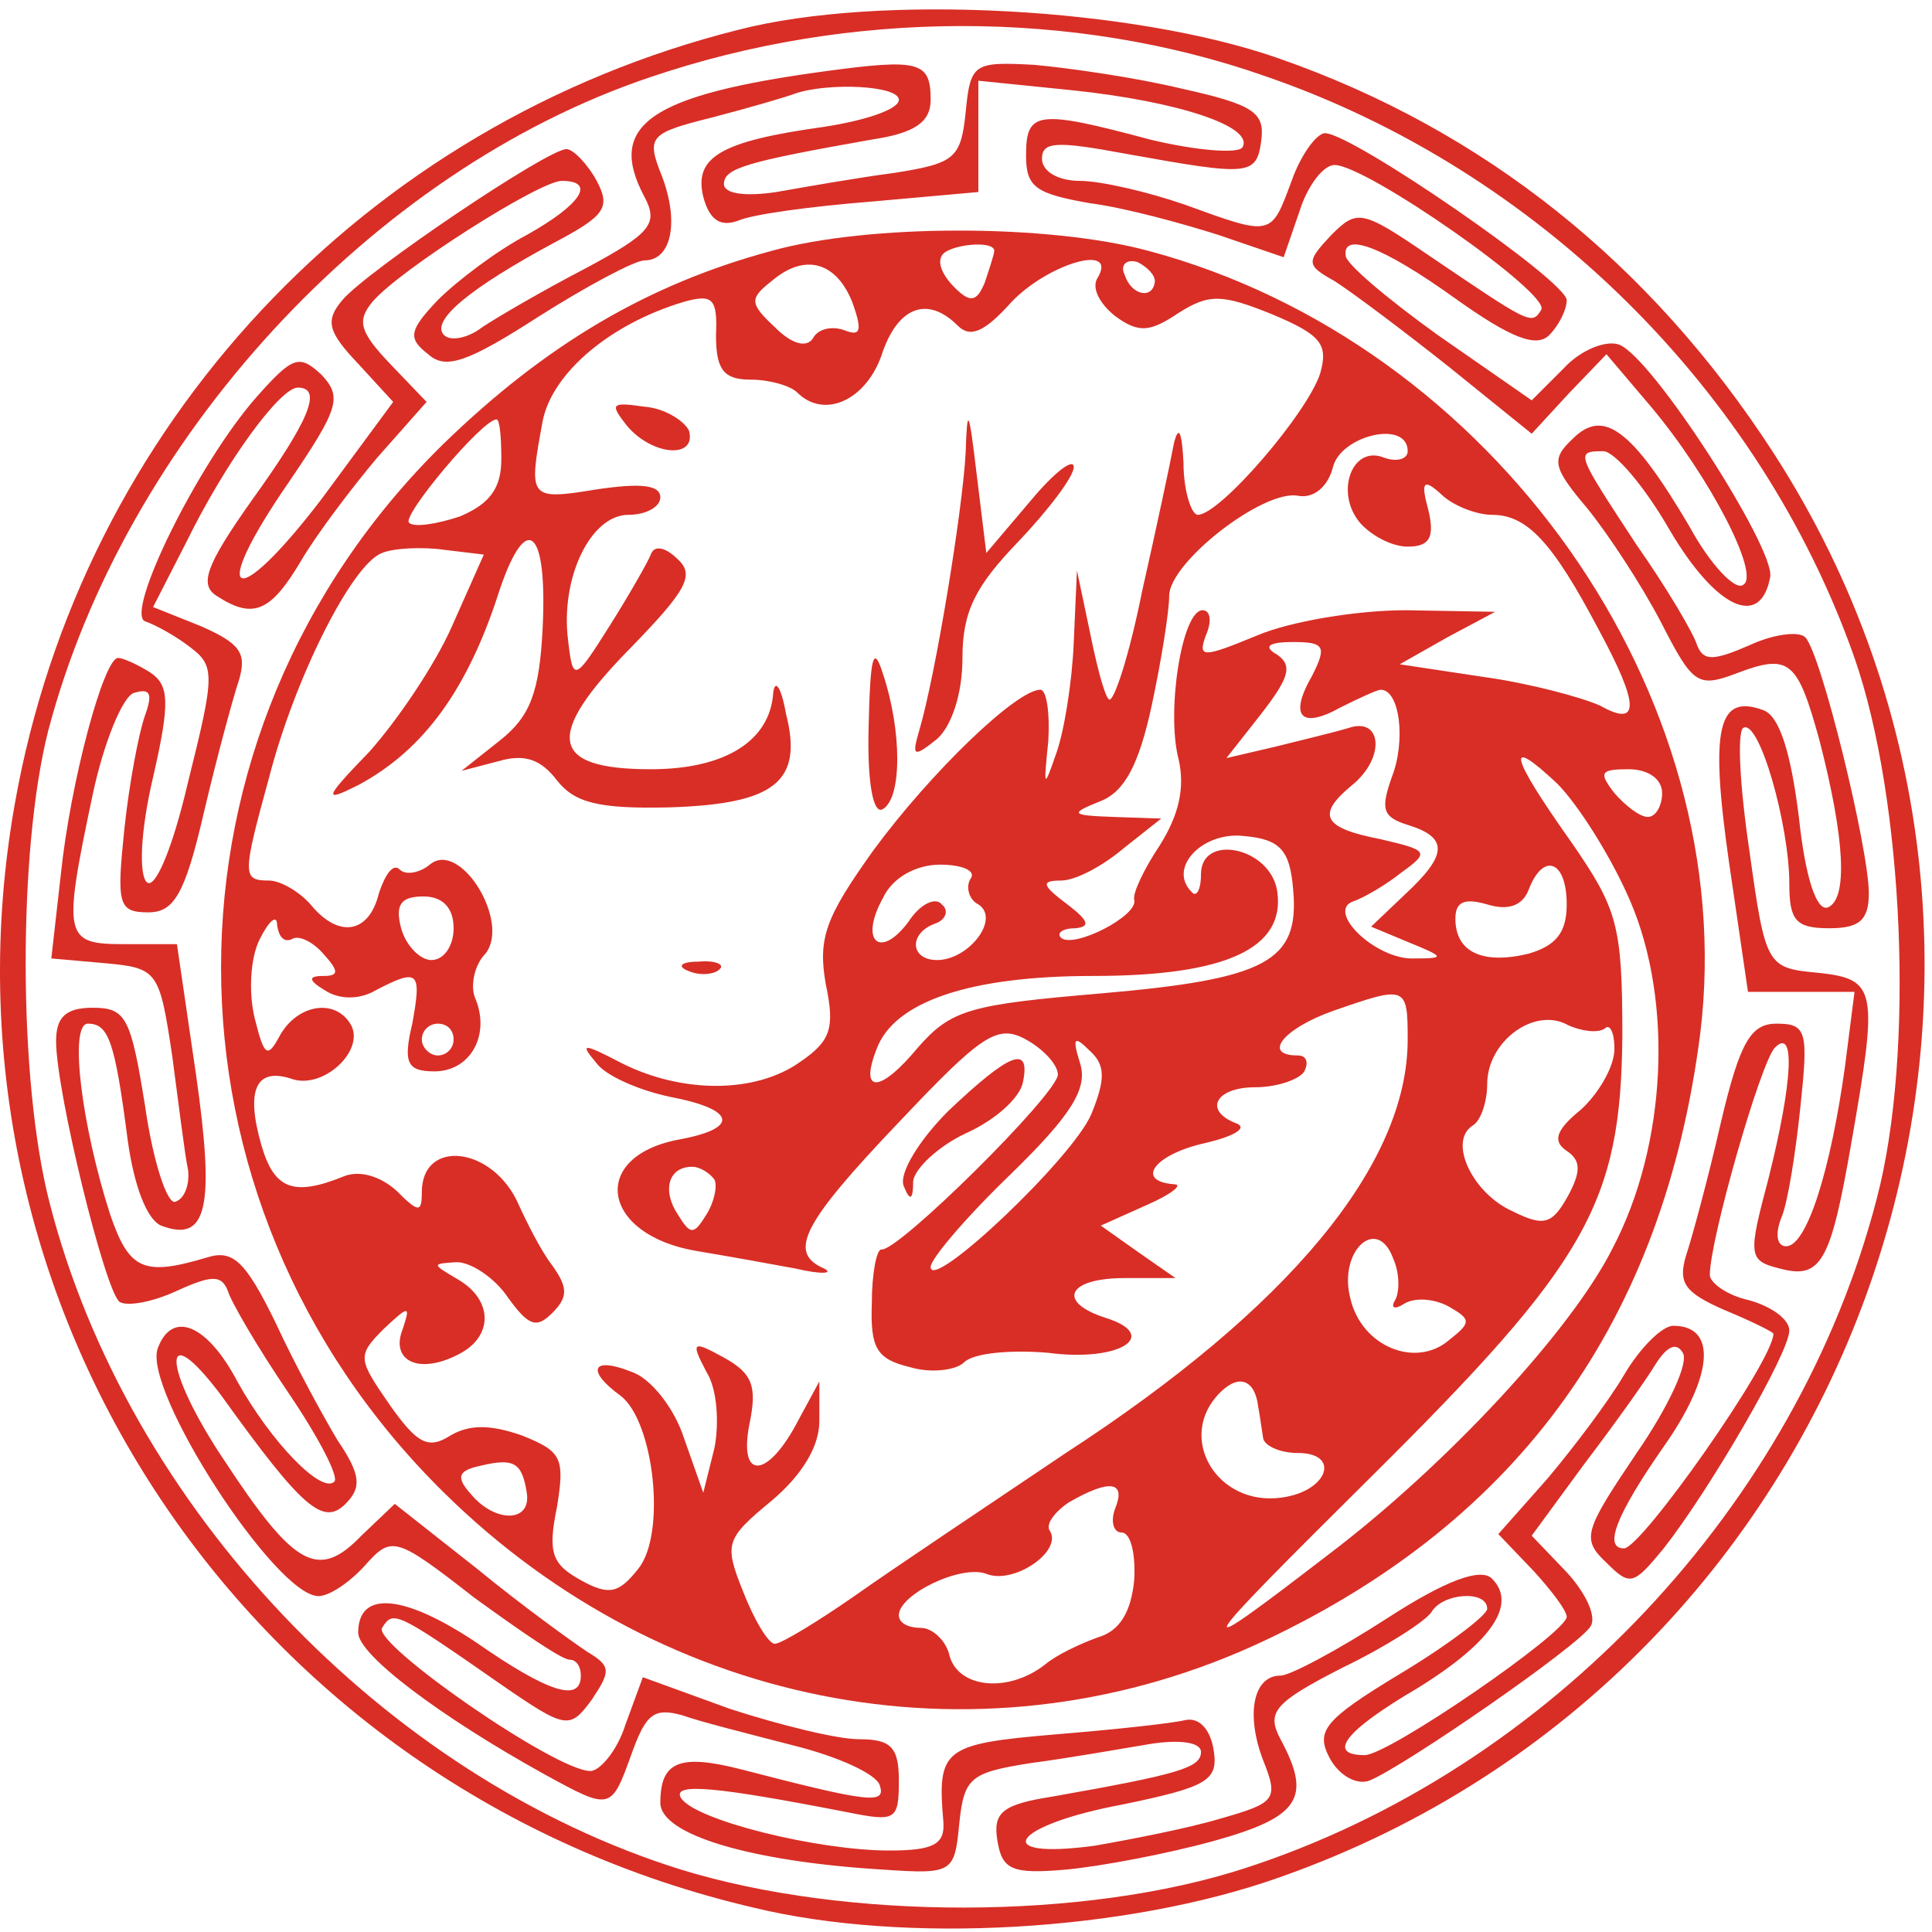 <svg width="162" height="162" viewBox="0 0 162 162" fill="none" xmlns="http://www.w3.org/2000/svg">
<path d="M61.903 2.501C30.57 10.368 6.836 35.701 1.236 67.435C-6.23 109.568 20.836 150.101 63.236 159.968C75.903 163.035 94.436 161.968 107.236 157.435C156.303 140.235 176.703 81.301 148.703 37.968C138.436 22.101 124.436 10.901 107.236 4.901C95.103 0.635 73.77 -0.565 61.903 2.501ZM106.036 6.368C128.97 14.235 147.636 32.768 155.503 55.168C159.636 67.035 160.57 88.368 157.37 100.501C150.703 126.235 129.903 148.368 104.436 156.635C90.97 161.035 70.97 161.035 57.103 156.768C32.303 149.035 10.703 126.368 4.17 100.901C1.503 90.635 1.503 71.301 4.036 61.301C10.436 36.901 31.103 14.368 54.436 6.501C71.236 0.768 90.036 0.768 106.036 6.368Z" fill="#D82E26"/>
<path d="M69.236 5.968C54.436 7.968 50.836 10.501 54.036 16.501C55.236 18.768 54.569 19.568 49.103 22.501C45.503 24.368 41.636 26.635 40.436 27.435C39.236 28.368 37.77 28.635 37.236 28.101C36.036 26.901 39.503 24.101 46.436 20.368C50.703 18.101 51.236 17.435 50.036 15.168C49.236 13.701 48.036 12.501 47.503 12.501C45.903 12.501 30.703 22.768 28.703 25.168C27.236 26.901 27.503 27.835 30.036 30.501L32.969 33.701L26.97 41.835C19.636 51.435 17.369 50.368 24.169 40.501C28.436 34.235 28.703 33.301 26.97 31.435C25.103 29.701 24.57 29.835 21.503 33.301C16.57 38.901 10.436 51.435 12.169 52.101C12.97 52.368 14.703 53.301 15.903 54.235C18.036 55.835 18.036 56.501 15.77 65.568C14.436 71.301 12.97 74.635 12.303 73.968C11.636 73.301 11.77 69.701 12.836 65.168C14.303 58.768 14.169 57.435 12.569 56.368C11.503 55.701 10.303 55.168 9.903 55.168C8.703 55.168 5.903 65.568 5.103 73.301L4.303 80.368L8.836 80.768C13.236 81.168 13.37 81.435 14.436 88.501C14.97 92.501 15.503 96.901 15.77 98.101C15.903 99.301 15.503 100.501 14.703 100.768C14.036 101.035 12.836 97.435 12.169 92.768C10.97 85.301 10.569 84.501 7.77 84.501C5.503 84.501 4.703 85.301 4.703 87.301C4.703 91.568 8.836 108.368 10.036 109.168C10.703 109.568 12.836 109.168 14.836 108.235C17.77 106.901 18.57 106.901 19.103 108.235C19.369 109.168 21.636 113.035 24.169 116.768C26.703 120.501 28.436 123.835 28.036 124.235C26.97 125.301 22.703 120.901 19.903 115.835C17.369 111.035 14.436 109.835 13.236 113.035C11.903 116.501 23.103 133.835 26.703 133.835C27.636 133.835 29.369 132.635 30.57 131.301C32.836 128.768 33.103 128.768 39.77 133.968C43.636 136.768 47.103 139.168 47.77 139.168C48.303 139.168 48.703 139.701 48.703 140.501C48.703 142.768 46.036 141.968 39.903 137.701C33.903 133.701 30.036 133.301 30.036 136.901C30.036 138.768 36.969 143.968 45.636 148.768C51.236 151.835 51.236 151.835 52.969 147.035C54.169 143.701 54.836 143.168 57.236 143.835C58.703 144.368 62.969 145.435 66.57 146.368C70.303 147.301 73.503 148.768 73.769 149.701C74.303 151.301 72.969 151.168 62.169 148.368C56.969 147.035 55.37 147.701 55.37 151.168C55.37 153.835 62.969 156.101 74.036 156.768C79.903 157.168 80.036 157.035 80.436 152.901C80.836 149.035 81.37 148.635 86.436 147.835C89.503 147.435 94.036 146.635 96.436 146.235C98.969 145.835 100.703 146.101 100.703 146.901C100.703 148.235 98.836 148.768 88.303 150.635C84.036 151.301 83.236 151.968 83.636 154.368C84.036 156.768 84.836 157.168 89.37 156.768C92.303 156.501 97.903 155.435 101.77 154.368C108.97 152.368 110.036 150.768 107.37 145.835C106.17 143.568 106.836 142.768 112.57 139.835C116.17 138.101 119.503 135.968 120.036 135.168C120.97 133.568 124.703 133.301 124.703 134.901C124.703 135.435 121.37 137.968 117.37 140.368C110.97 144.235 110.303 145.168 111.503 147.435C112.303 148.901 113.77 149.701 114.836 149.301C117.77 148.101 132.436 137.968 133.37 136.368C133.903 135.568 132.97 133.568 131.37 131.835L128.436 128.768L132.836 122.768C135.37 119.435 138.036 115.701 138.836 114.368C139.77 112.901 140.57 112.501 141.103 113.435C141.636 114.235 139.903 117.968 137.236 121.835C132.836 128.368 132.57 129.035 134.703 131.035C136.703 133.035 136.97 132.901 139.503 129.835C143.37 124.901 150.036 113.435 150.036 111.568C150.036 110.635 148.57 109.568 146.703 109.035C144.836 108.635 143.37 107.568 143.37 106.901C143.37 103.968 147.636 89.035 148.836 87.835C150.57 86.101 150.303 90.768 148.303 98.768C146.57 105.301 146.57 105.701 149.236 106.368C152.703 107.301 153.503 105.835 155.236 95.835C157.503 82.901 157.37 82.101 152.436 81.568C148.17 81.168 148.036 81.035 146.703 71.435C145.903 66.101 145.636 61.435 146.17 61.035C147.503 60.235 150.036 69.168 150.036 74.101C150.036 77.168 150.57 77.835 153.37 77.835C155.903 77.835 156.703 77.168 156.703 74.901C156.703 71.168 152.703 54.768 151.37 53.435C150.836 52.901 148.703 53.168 146.703 54.101C143.636 55.435 142.836 55.435 142.303 54.101C142.036 53.168 139.77 49.301 137.236 45.701C132.17 37.968 132.036 37.835 134.436 37.835C135.37 37.835 137.903 40.768 140.036 44.501C143.903 51.035 147.636 52.768 148.436 48.368C148.836 45.968 138.57 29.968 135.77 28.901C134.703 28.501 132.57 29.301 131.103 30.901L128.436 33.568L120.57 28.101C116.303 25.035 112.836 22.101 112.836 21.435C112.57 19.435 115.903 20.635 122.036 25.035C126.703 28.368 128.836 29.168 129.903 28.101C130.703 27.301 131.37 25.968 131.37 25.168C131.37 23.568 113.37 11.168 111.103 11.168C110.436 11.168 109.103 12.901 108.303 15.168C106.57 19.835 106.703 19.835 99.37 17.168C96.303 16.101 92.303 15.168 90.57 15.168C88.703 15.168 87.37 14.368 87.37 13.301C87.37 11.835 88.703 11.835 94.436 12.901C104.836 14.768 105.37 14.768 105.77 11.701C106.036 9.435 105.103 8.768 99.103 7.435C95.236 6.501 89.636 5.701 86.703 5.435C81.636 5.168 81.37 5.301 80.969 9.435C80.57 13.301 80.036 13.701 74.969 14.501C71.903 14.901 67.37 15.701 65.103 16.101C62.436 16.501 60.703 16.235 60.703 15.435C60.703 14.101 62.569 13.568 73.103 11.701C76.703 11.168 78.036 10.235 78.036 8.368C78.036 5.168 77.103 4.901 69.236 5.968ZM75.37 8.368C75.37 9.168 72.57 10.101 69.103 10.635C60.436 11.835 58.169 13.168 58.969 16.501C59.503 18.501 60.436 19.035 61.903 18.501C63.103 17.968 68.036 17.301 73.103 16.901L82.036 16.101V11.435V6.768L89.903 7.568C98.836 8.501 105.236 10.635 104.17 12.368C103.77 12.901 100.303 12.635 96.436 11.701C86.969 9.168 86.036 9.301 86.036 13.035C86.036 15.701 86.836 16.235 91.37 17.035C94.436 17.435 99.236 18.768 102.17 19.701L107.636 21.568L108.97 17.701C109.636 15.568 110.97 13.835 111.903 13.835C114.57 13.835 130.036 24.635 129.236 25.968C128.436 27.301 128.303 27.168 119.636 21.301C114.17 17.568 113.77 17.568 111.636 19.701C109.503 21.968 109.503 22.235 111.903 23.568C113.37 24.501 117.636 27.701 121.503 30.768L128.436 36.368L131.503 33.035L134.703 29.701L138.436 34.101C143.37 39.968 147.636 48.235 146.17 49.035C145.503 49.568 143.37 47.301 141.636 44.101C136.836 35.968 134.436 34.235 131.903 36.768C130.036 38.501 130.17 39.168 133.103 42.635C134.836 44.768 137.636 49.035 139.236 52.101C141.903 57.301 142.303 57.701 145.503 56.501C150.036 54.768 150.703 55.301 152.57 62.101C154.703 70.368 154.97 75.435 153.236 76.101C152.303 76.368 151.37 73.568 150.836 68.501C150.17 63.168 149.236 60.101 147.903 59.568C144.036 58.101 143.37 61.035 144.97 72.235L146.57 83.168H151.103H155.503L154.703 89.435C153.503 98.101 151.503 104.501 149.77 104.501C148.97 104.501 148.836 103.435 149.37 102.101C149.903 100.901 150.57 96.635 150.97 92.768C151.636 86.501 151.503 85.835 148.97 85.835C146.836 85.835 145.903 87.301 144.303 94.101C143.236 98.768 141.903 103.701 141.37 105.301C140.703 107.568 141.236 108.368 144.57 109.835C146.836 110.768 148.703 111.701 148.703 111.835C148.703 114.101 137.636 129.835 136.17 129.835C134.436 129.835 135.503 127.035 139.503 121.301C143.636 115.435 144.036 111.168 140.303 111.168C139.37 111.168 137.503 113.035 136.17 115.301C134.836 117.568 131.903 121.435 129.77 123.968L125.636 128.635L128.57 131.701C130.036 133.301 131.37 135.035 131.37 135.568C131.37 136.901 116.436 147.168 114.436 147.168C111.236 147.168 112.703 145.168 118.836 141.568C125.103 137.701 127.236 134.501 125.103 132.368C124.17 131.435 121.236 132.501 116.303 135.701C112.17 138.368 108.17 140.501 107.37 140.501C105.103 140.501 104.436 143.701 105.903 147.568C107.236 150.901 106.97 151.168 102.303 152.501C99.636 153.301 94.836 154.235 91.769 154.768C82.836 155.968 84.836 153.035 94.169 151.301C101.236 149.835 102.17 149.301 101.77 146.768C101.503 145.035 100.57 143.968 99.37 144.235C98.303 144.501 93.37 145.035 88.436 145.435C79.103 146.235 78.57 146.635 79.103 152.768C79.236 154.635 78.303 155.168 74.57 155.168C68.57 155.168 58.303 152.635 57.103 150.768C56.303 149.435 60.169 149.835 71.103 151.968C75.103 152.768 75.37 152.635 75.37 149.301C75.37 146.501 74.703 145.835 72.036 145.835C70.169 145.835 65.37 144.635 61.236 143.301L53.903 140.635L52.436 144.635C51.77 146.768 50.303 148.501 49.503 148.501C46.569 148.501 31.236 137.835 32.036 136.501C32.969 135.035 33.103 135.035 41.903 141.168C47.503 145.035 47.77 145.035 49.636 142.501C51.236 140.101 51.236 139.701 49.236 138.501C48.036 137.701 43.77 134.635 40.036 131.568L33.103 126.101L30.303 128.768C26.703 132.501 24.703 131.435 18.836 122.501C13.636 114.768 13.37 110.101 18.57 117.035C25.369 126.501 27.103 127.968 28.97 126.101C30.303 124.768 30.303 123.701 28.303 120.768C27.103 118.768 24.703 114.368 23.103 110.901C20.57 105.701 19.503 104.768 17.369 105.435C12.036 107.035 10.836 106.501 9.236 101.835C6.836 94.368 5.77 85.835 7.37 85.835C9.103 85.835 9.636 87.301 10.703 95.568C11.236 99.435 12.303 102.235 13.503 102.768C17.369 104.235 18.036 101.301 16.436 90.101L14.836 79.168H10.436C5.37 79.168 5.236 78.635 7.77 66.635C8.703 62.235 10.303 58.368 11.236 58.101C12.569 57.701 12.836 58.101 12.169 59.968C11.636 61.435 10.836 65.701 10.436 69.435C9.77 75.835 9.903 76.501 12.436 76.501C14.569 76.501 15.503 75.035 17.103 68.101C18.169 63.568 19.503 58.635 20.036 57.035C20.703 54.768 20.169 53.968 16.836 52.501L12.836 50.901L15.636 45.435C18.97 38.635 23.503 32.501 24.97 32.501C27.103 32.501 25.903 35.301 21.103 41.968C17.236 47.435 16.703 49.035 18.169 49.968C21.236 51.968 22.703 51.301 25.236 47.035C26.57 44.768 29.503 40.901 31.636 38.368L35.77 33.701L32.703 30.501C30.169 27.835 29.903 26.901 31.236 25.301C33.503 22.635 45.236 15.168 47.103 15.168C50.036 15.168 48.703 17.168 44.169 19.701C41.636 21.035 38.303 23.568 36.703 25.168C34.303 27.701 34.169 28.368 35.903 29.701C37.37 31.035 39.236 30.368 45.236 26.501C49.236 23.968 53.236 21.835 54.036 21.835C56.303 21.835 56.969 18.635 55.503 14.768C54.169 11.435 54.436 11.168 59.77 9.835C62.836 9.035 66.036 8.101 66.703 7.835C69.503 6.901 75.37 7.168 75.37 8.368Z" fill="#D82E26"/>
<path d="M64.703 21.035C54.303 23.835 45.77 28.901 37.236 37.168C12.303 61.568 12.303 100.635 37.236 125.168C55.903 143.568 82.836 148.501 106.036 137.568C127.503 127.435 139.503 110.635 142.57 86.635C146.036 58.235 125.236 28.768 96.303 21.035C87.903 18.768 72.836 18.768 64.703 21.035ZM83.37 21.035C83.37 21.301 82.97 22.501 82.57 23.701C81.903 25.301 81.37 25.435 80.036 24.101C79.103 23.168 78.57 22.101 78.97 21.435C79.503 20.501 83.37 20.101 83.37 21.035ZM71.503 25.435C72.303 27.701 72.17 28.235 70.836 27.701C69.77 27.301 68.57 27.568 68.17 28.368C67.636 29.168 66.436 28.901 64.97 27.435C62.836 25.435 62.836 25.035 64.703 23.568C67.503 21.168 70.17 21.968 71.503 25.435ZM92.036 23.301C91.503 24.101 92.17 25.435 93.503 26.501C95.503 27.968 96.436 27.835 98.836 26.235C101.37 24.635 102.436 24.635 106.703 26.368C110.836 28.101 111.37 28.901 110.703 31.301C109.636 34.635 102.303 43.168 100.436 43.168C99.903 43.168 99.236 41.168 99.236 38.768C99.103 36.235 98.836 35.568 98.436 37.168C98.17 38.635 96.97 44.235 95.77 49.568C94.703 54.901 93.37 59.035 92.97 58.635C92.57 58.235 91.903 55.568 91.37 52.901L90.303 47.835L90.036 53.835C89.903 57.168 89.236 61.301 88.57 63.168C87.503 66.235 87.503 66.101 87.903 62.101C88.036 59.835 87.77 57.835 87.236 57.835C85.236 57.835 78.036 64.768 73.236 71.301C69.236 76.901 68.57 78.635 69.236 82.501C70.036 86.235 69.636 87.301 67.103 89.035C63.37 91.701 57.236 91.701 52.17 89.168C48.836 87.435 48.57 87.435 50.036 89.168C50.836 90.235 53.636 91.435 56.17 91.968C61.77 93.035 62.036 94.635 56.836 95.568C49.37 97.035 50.436 103.568 58.436 104.901C60.836 105.301 64.57 105.968 66.703 106.368C68.97 106.901 69.903 106.768 69.103 106.368C66.036 105.035 67.236 102.635 75.37 94.101C82.303 86.768 83.636 85.835 86.036 87.168C87.503 87.968 88.703 89.301 88.703 90.101C88.703 91.701 75.236 105.035 73.903 104.768C73.503 104.768 73.103 106.768 73.103 109.301C72.97 113.035 73.503 113.968 76.303 114.635C78.036 115.168 80.17 114.901 80.836 114.235C81.636 113.435 84.836 113.168 87.903 113.435C93.903 114.235 97.37 111.968 92.703 110.501C88.57 109.168 89.503 107.168 94.303 107.168H98.57L95.503 105.035L92.303 102.768L96.17 101.035C98.303 100.101 99.236 99.301 98.436 99.301C95.103 99.035 96.836 96.768 101.103 95.835C103.37 95.301 104.57 94.635 103.77 94.235C100.836 93.168 101.903 91.168 105.236 91.168C107.103 91.168 108.97 90.501 109.37 89.835C109.77 89.035 109.503 88.501 108.836 88.501C105.77 88.501 107.636 86.235 111.77 84.768C117.903 82.635 118.036 82.635 118.036 87.168C118.036 97.701 108.036 109.701 89.37 121.835C82.836 126.235 74.836 131.568 71.636 133.835C68.57 135.968 65.503 137.835 64.97 137.835C64.436 137.835 63.236 135.835 62.303 133.435C60.703 129.435 60.836 129.035 64.703 125.835C67.236 123.701 68.703 121.301 68.703 119.168V115.835L66.97 119.035C64.436 123.968 61.903 124.235 62.836 119.435C63.503 116.235 63.103 115.168 60.703 113.835C58.036 112.368 57.903 112.501 59.236 115.035C60.17 116.501 60.303 119.435 59.903 121.435L58.97 125.168L57.37 120.635C56.57 118.101 54.57 115.568 52.97 115.035C49.636 113.701 49.103 114.901 52.036 117.035C54.836 119.168 55.903 128.635 53.503 131.568C51.903 133.568 51.103 133.835 48.703 132.501C46.303 131.168 45.903 130.235 46.703 126.368C47.37 122.235 47.103 121.701 43.77 120.368C41.103 119.435 39.37 119.435 37.77 120.368C35.903 121.568 34.97 121.035 32.703 117.835C30.036 113.968 29.903 113.701 32.17 111.435C34.303 109.435 34.436 109.435 33.77 111.435C32.703 114.101 35.103 115.301 38.436 113.568C41.37 112.101 41.37 109.035 38.436 107.301C36.17 105.968 36.17 105.968 38.303 105.835C39.503 105.835 41.503 107.168 42.57 108.768C44.303 111.168 44.97 111.435 46.303 110.101C47.636 108.768 47.636 107.968 46.303 106.101C45.37 104.901 44.17 102.501 43.503 101.035C41.37 96.101 35.37 95.435 35.37 99.968C35.37 101.701 35.103 101.701 33.236 99.835C31.903 98.635 30.17 98.101 28.836 98.635C24.57 100.368 22.97 99.701 21.903 95.968C20.57 91.301 21.503 89.435 24.57 90.501C27.236 91.301 30.703 87.968 29.37 85.835C28.036 83.701 24.97 84.235 23.503 86.768C22.436 88.768 22.17 88.635 21.37 85.435C20.836 83.301 20.97 80.368 21.77 78.768C22.57 77.168 23.236 76.635 23.236 77.568C23.37 78.501 23.77 79.035 24.436 78.768C24.97 78.368 26.17 78.901 27.103 79.968C28.436 81.435 28.436 81.835 27.103 81.835C25.77 81.835 25.903 82.235 27.236 83.035C28.436 83.835 30.17 83.835 31.503 83.035C35.103 81.168 35.37 81.435 34.57 85.835C33.77 89.168 34.17 89.835 36.436 89.835C39.37 89.835 41.103 86.901 39.903 83.835C39.37 82.768 39.77 80.901 40.703 79.968C42.836 77.301 38.57 70.368 36.036 72.501C35.236 73.168 34.036 73.435 33.503 72.901C32.97 72.368 32.303 73.301 31.77 74.901C30.97 78.235 28.436 78.768 26.036 75.835C25.103 74.768 23.503 73.835 22.57 73.835C20.303 73.835 20.303 73.435 22.57 65.168C24.703 56.901 29.503 47.301 32.036 46.368C32.97 45.968 35.37 45.835 37.236 46.101L40.57 46.501L37.903 52.501C36.436 55.835 33.236 60.501 30.97 63.035C27.103 67.035 27.103 67.301 30.036 65.835C35.503 62.901 39.236 57.835 41.903 49.435C44.17 42.768 45.903 44.368 45.503 52.635C45.236 58.101 44.436 60.101 41.903 62.101L38.703 64.635L41.77 63.835C44.036 63.168 45.37 63.701 46.703 65.435C48.17 67.301 50.17 67.835 56.036 67.701C64.97 67.435 67.37 65.568 65.903 59.835C65.503 57.568 64.97 56.901 64.836 58.101C64.57 62.101 60.836 64.501 54.57 64.501C46.036 64.501 45.636 61.701 52.836 54.368C57.503 49.568 58.303 48.235 56.836 46.901C55.77 45.835 54.836 45.701 54.57 46.501C54.303 47.168 52.703 49.968 51.103 52.501C48.17 57.168 48.036 57.168 47.636 53.701C46.97 48.501 49.503 43.168 52.703 43.168C54.17 43.168 55.37 42.501 55.37 41.701C55.37 40.635 53.636 40.501 50.036 41.035C44.303 41.968 44.303 41.835 45.503 35.301C46.303 31.301 51.103 27.168 57.37 25.301C59.77 24.635 60.17 25.035 60.036 28.101C60.036 31.035 60.703 31.835 62.97 31.835C64.57 31.835 66.303 32.368 66.836 32.901C69.103 35.168 72.57 33.568 73.903 29.835C75.236 25.701 77.77 24.768 80.303 27.301C81.37 28.368 82.57 27.835 84.836 25.301C87.903 22.101 93.77 20.368 92.036 23.301ZM96.836 23.568C96.703 25.168 94.836 24.768 94.303 23.035C93.903 22.235 94.436 21.701 95.37 21.968C96.17 22.368 96.836 23.035 96.836 23.568ZM42.036 38.501C42.036 40.901 41.103 42.235 38.57 43.301C36.57 43.968 34.703 44.235 34.303 43.835C33.636 43.301 40.436 35.168 41.636 35.168C41.903 35.168 42.036 36.635 42.036 38.501ZM118.036 37.835C118.036 38.501 117.103 38.768 116.036 38.368C113.37 37.301 111.903 41.301 114.036 43.835C114.97 44.901 116.703 45.835 118.036 45.835C119.903 45.835 120.303 45.035 119.77 42.768C119.103 40.368 119.37 40.101 120.836 41.435C121.77 42.368 123.77 43.168 125.103 43.168C128.036 43.168 130.17 45.435 134.036 52.768C137.503 59.168 137.503 61.035 134.17 59.168C132.703 58.501 128.303 57.301 124.436 56.768L117.37 55.701L121.37 53.435L125.37 51.301L117.903 51.168C113.77 51.168 108.17 52.101 105.37 53.301C100.836 55.168 100.436 55.168 101.103 53.301C101.636 52.101 101.503 51.168 100.836 51.168C99.103 51.168 97.77 59.701 98.836 63.701C99.37 66.101 98.836 68.368 97.236 70.901C95.903 72.901 94.97 74.901 95.103 75.435C95.503 76.768 90.036 79.568 88.97 78.635C88.57 78.235 89.103 77.835 90.17 77.835C91.503 77.701 91.236 77.168 89.503 75.835C87.37 74.235 87.236 73.835 88.97 73.835C90.17 73.835 92.436 72.635 94.17 71.168L97.37 68.635L93.37 68.501C89.77 68.368 89.636 68.235 92.303 67.168C94.303 66.368 95.503 64.101 96.57 59.168C97.37 55.435 98.036 51.301 98.036 49.968C98.036 47.168 105.903 41.035 108.836 41.568C110.17 41.835 111.37 40.768 111.77 39.168C112.436 36.501 118.036 35.168 118.036 37.835ZM110.036 56.635C108.036 60.101 109.103 61.168 112.436 59.301C114.036 58.501 115.503 57.835 115.77 57.835C117.37 57.835 117.903 62.101 116.703 65.168C115.77 67.835 115.903 68.501 118.036 69.168C121.503 70.235 121.37 71.701 117.77 75.035L114.97 77.701L118.17 79.035C121.103 80.235 121.236 80.368 118.57 80.368C115.37 80.501 111.103 76.368 113.503 75.568C114.303 75.301 116.17 74.235 117.503 73.168C119.903 71.435 119.77 71.301 115.77 70.368C110.97 69.435 110.303 68.368 113.37 65.835C116.17 63.568 115.903 60.101 113.103 61.035C111.77 61.435 108.97 62.101 106.836 62.635L102.836 63.568L105.77 59.835C108.036 56.901 108.436 55.835 107.103 54.901C105.903 54.235 106.303 53.835 108.436 53.835C111.103 53.835 111.236 54.235 110.036 56.635ZM136.703 75.568C140.303 83.968 139.77 95.968 135.236 104.635C131.77 111.568 121.236 122.901 111.37 130.368C99.236 139.701 99.77 138.901 115.103 123.701C133.103 105.835 135.903 100.901 136.036 86.901C136.036 77.568 135.636 76.235 131.77 70.635C126.57 63.301 126.17 61.568 130.57 65.701C132.303 67.435 135.103 71.835 136.703 75.568ZM139.37 66.501C139.37 67.568 138.836 68.501 138.17 68.501C137.503 68.501 136.303 67.568 135.37 66.501C134.036 64.768 134.17 64.501 136.57 64.501C138.17 64.501 139.37 65.301 139.37 66.501ZM108.436 74.635C108.97 80.635 106.17 82.101 92.303 83.301C81.37 84.235 79.77 84.635 76.97 87.835C73.77 91.701 72.036 91.701 73.503 87.968C74.97 83.968 81.37 81.835 91.636 81.835C102.703 81.835 107.77 79.568 107.103 74.768C106.57 71.035 100.703 69.835 100.703 73.301C100.703 74.635 100.303 75.301 99.903 74.768C97.903 72.768 100.836 69.701 104.303 70.101C107.37 70.368 108.17 71.301 108.436 74.635ZM81.37 73.701C80.97 74.368 81.236 75.435 82.036 75.835C83.903 77.035 81.236 80.501 78.57 80.501C76.303 80.501 76.17 78.235 78.436 77.435C79.236 77.168 79.636 76.368 78.97 75.835C78.436 75.168 77.103 75.835 76.17 77.301C73.77 80.501 72.036 78.901 74.036 75.301C74.836 73.568 76.836 72.501 78.836 72.501C80.703 72.501 81.903 73.035 81.37 73.701ZM131.37 75.835C131.37 78.235 130.436 79.301 128.17 79.968C124.303 80.901 122.036 79.835 122.036 77.035C122.036 75.568 122.836 75.301 124.703 75.835C126.436 76.368 127.636 75.968 128.17 74.635C129.37 71.435 131.37 72.101 131.37 75.835ZM38.036 77.835C38.036 79.301 37.236 80.501 36.17 80.501C35.236 80.501 34.036 79.301 33.636 77.835C33.103 75.835 33.636 75.168 35.503 75.168C37.103 75.168 38.036 76.101 38.036 77.835ZM134.57 86.235C134.97 85.835 135.37 86.501 135.37 87.968C135.37 89.435 134.036 91.701 132.57 93.035C130.436 94.768 130.17 95.701 131.37 96.501C132.57 97.301 132.57 98.235 131.503 100.235C130.17 102.635 129.503 102.901 126.836 101.568C123.503 100.101 121.37 95.701 123.503 94.368C124.17 93.968 124.703 92.368 124.703 90.901C124.703 87.301 128.703 84.368 131.503 85.968C132.703 86.501 134.036 86.635 134.57 86.235ZM38.036 87.168C38.036 87.835 37.503 88.501 36.703 88.501C36.036 88.501 35.37 87.835 35.37 87.168C35.37 86.368 36.036 85.835 36.703 85.835C37.503 85.835 38.036 86.368 38.036 87.168ZM91.503 93.435C89.903 97.168 78.036 108.368 78.036 106.235C78.036 105.568 80.97 102.101 84.703 98.501C89.77 93.568 91.236 91.301 90.57 89.168C89.903 87.035 90.036 86.768 91.37 88.101C92.703 89.301 92.703 90.501 91.503 93.435ZM59.903 98.901C60.17 99.435 59.903 100.768 59.236 101.835C58.17 103.568 57.903 103.568 56.836 101.835C55.503 99.835 56.036 97.835 58.036 97.835C58.703 97.835 59.503 98.368 59.903 98.901ZM116.97 109.035C116.57 109.701 116.97 109.835 117.77 109.301C118.703 108.768 120.303 108.901 121.503 109.568C123.37 110.635 123.37 110.901 121.503 112.368C118.703 114.768 114.17 112.901 113.236 108.901C112.17 104.901 115.503 101.835 116.836 105.568C117.37 106.768 117.37 108.368 116.97 109.035ZM105.503 117.968C105.636 118.635 105.77 119.701 105.903 120.501C105.903 121.168 107.236 121.835 108.836 121.835C112.436 121.835 111.37 125.035 107.503 125.568C102.036 126.368 98.57 120.501 102.303 116.768C103.903 115.168 105.236 115.701 105.503 117.968ZM44.17 125.168C44.57 127.701 41.503 127.701 39.503 125.301C38.17 123.835 38.436 123.301 40.303 122.901C43.103 122.235 43.77 122.635 44.17 125.168ZM93.503 126.501C93.103 127.568 93.37 128.501 94.036 128.501C94.836 128.501 95.236 130.368 95.103 132.501C94.836 135.168 93.903 136.768 92.036 137.301C90.57 137.835 88.57 138.768 87.636 139.568C84.57 141.968 80.436 141.568 79.636 138.901C79.37 137.568 78.17 136.501 77.236 136.501C76.17 136.501 75.37 136.101 75.37 135.435C75.37 133.701 80.57 131.168 82.703 131.968C84.97 132.901 89.103 130.101 88.036 128.368C87.636 127.835 88.436 126.768 89.636 125.968C93.103 123.968 94.436 124.235 93.503 126.501Z" fill="#D82E26"/>
<path d="M52.57 35.701C54.703 38.235 58.436 38.501 57.77 36.101C57.37 35.301 55.77 34.235 54.036 34.101C51.236 33.701 51.103 33.835 52.57 35.701Z" fill="#D82E26"/>
<path d="M80.97 37.968C80.703 42.901 78.436 56.635 77.103 61.168C76.436 63.435 76.57 63.568 78.57 61.968C79.77 60.901 80.703 58.235 80.703 55.168C80.703 51.301 81.77 49.168 85.37 45.435C87.903 42.768 90.036 39.968 90.036 39.168C90.036 38.368 88.436 39.568 86.436 41.968L82.703 46.368L81.903 39.835C81.236 34.235 81.103 33.968 80.97 37.968Z" fill="#D82E26"/>
<path d="M72.836 60.901C72.703 65.701 73.236 68.368 74.036 67.835C75.636 66.901 75.636 61.301 74.036 56.501C73.236 53.968 72.969 55.035 72.836 60.901Z" fill="#D82E26"/>
<path d="M57.77 81.435C58.703 81.835 59.903 81.701 60.303 81.301C60.836 80.901 60.036 80.501 58.569 80.635C57.103 80.635 56.703 81.035 57.77 81.435Z" fill="#D82E26"/>
<path d="M79.503 93.168C77.103 95.568 75.37 98.368 75.77 99.435C76.303 100.768 76.57 100.635 76.57 99.035C76.703 97.968 78.703 96.101 80.97 95.035C83.37 93.968 85.503 92.101 85.77 90.768C86.436 87.568 84.703 88.235 79.503 93.168Z" fill="#D82E26"/>
</svg>
